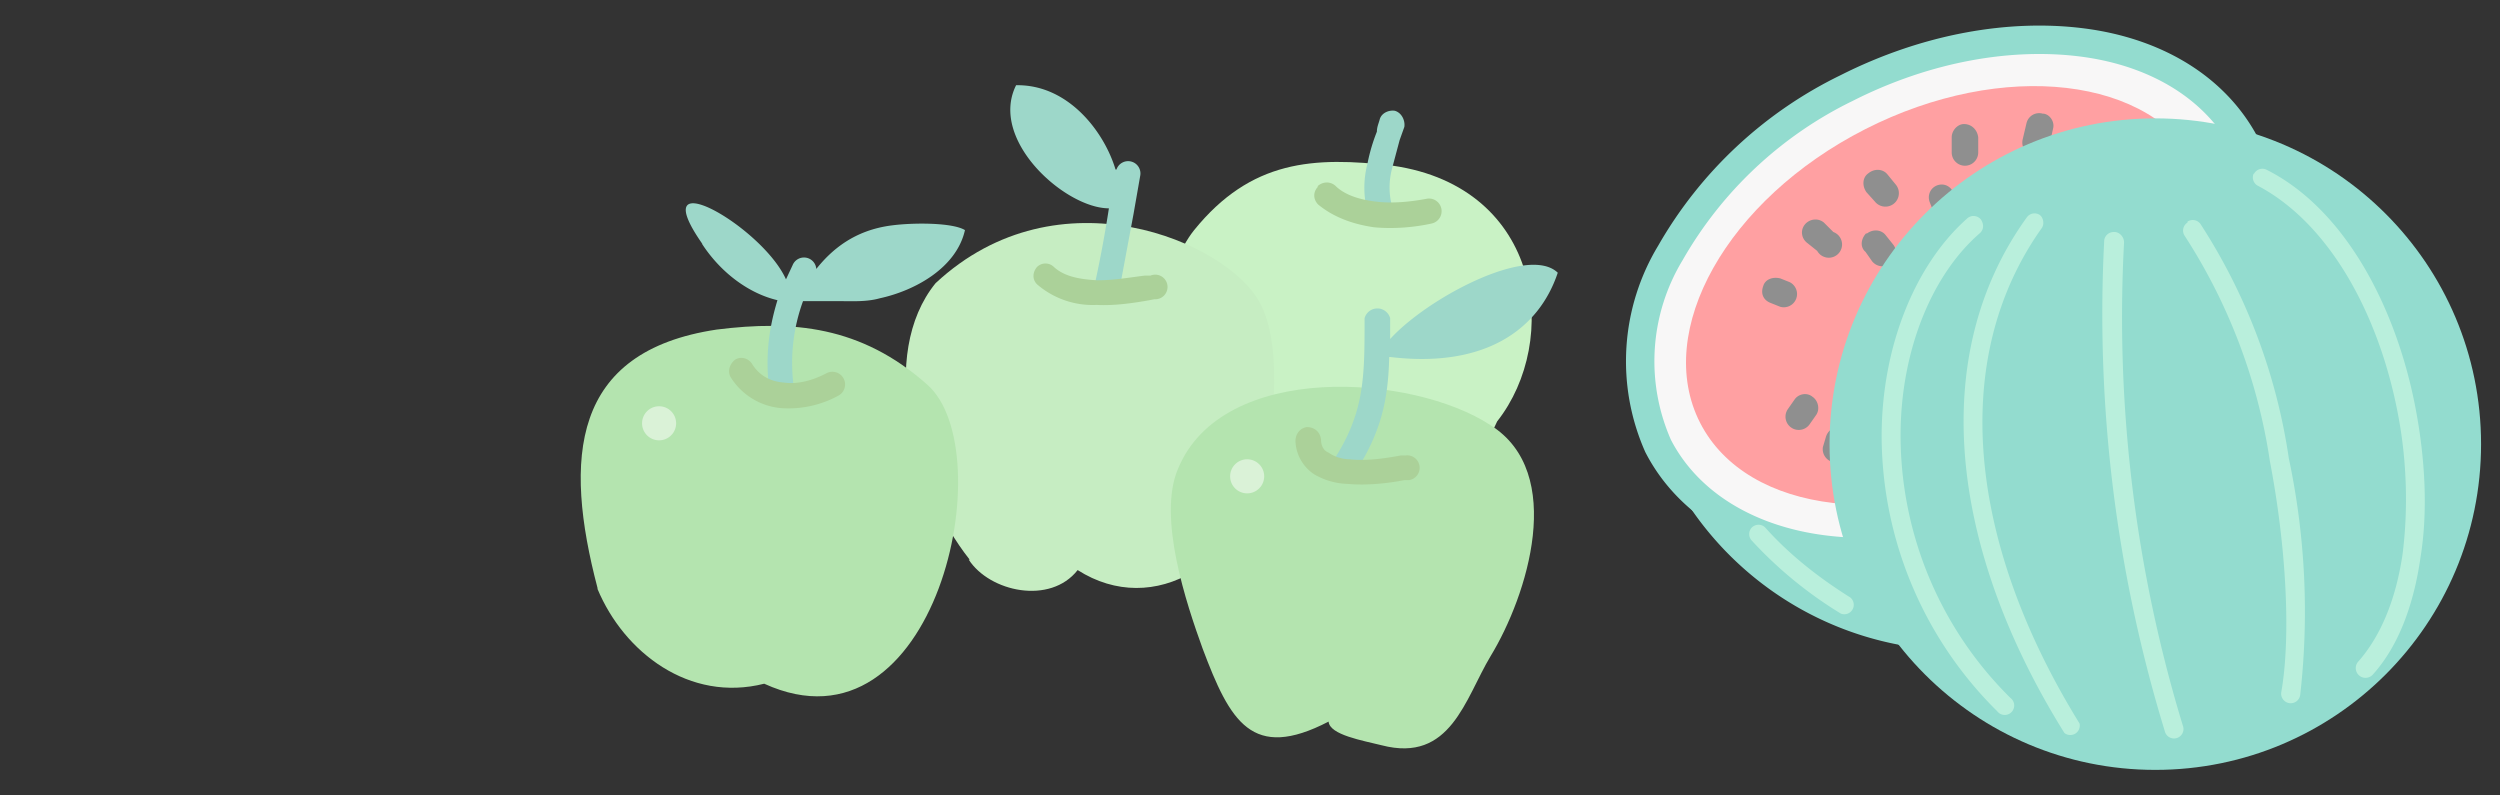 <svg xmlns="http://www.w3.org/2000/svg" fill="none" viewBox="0 0 264 84"><rect x="0" y="0" width="264" height="84" fill="#333333" stroke="none"/><defs><clipPath id="b"><path fill="#fff" d="M0 0h264v83H0z" transform="translate(0 .6)"/></clipPath><clipPath id="c"><path fill="#fff" d="M0 0h264v83H0z" transform="translate(0 .6)"/></clipPath><clipPath id="a"><path fill="#fff" d="M0 0h264v83H0z" transform="translate(0 .6)"/></clipPath><clipPath id="d"><path fill="#fff" d="M0 0h264v83H0z" transform="translate(0 .6)"/></clipPath></defs><g clip-path="url(#b)" transform="translate(-.2 -.6)"><path fill="#c9f2c5" d="M158.3 45.1c6.7-8.5 4.8-24.7-11-27-8.4-1-15-.6-21 6.8-6.4 8-5.3 34.1 9.8 31.7 10.3-1.5 17.7-1.4 22.2-11.5z"/><path fill="#c6edc2" d="M102.6 59.7C96.5 52 92.9 38 99 30.5c13-12.1 30.8-4.3 34.2 2 2.3 4.2 1.5 11 1 16-2.5 11.8-12.2 17.4-20.2 12.3-2.9 3.7-9.3 2.3-11.5-1.1z"/><path fill="#9dd7c9" fill-rule="evenodd" d="M147.5 12.3c.7.2 1.1 1 1 1.7l-.5 1.4-.8 3a7.8 7.8 0 0 0 0 4 1.3 1.3 0 0 1-2.5.9 10 10 0 0 1-.1-5.4 19 19 0 0 1 1-3.4c0-.5.2-.9.3-1.3.2-.7 1-1 1.6-.9z" clip-rule="evenodd"/><path fill="#abd199" fill-rule="evenodd" d="M139.3 20.3c.5-.5 1.3-.6 1.9-.1 1 1 2.6 1.5 4.4 1.7 1.7.2 3.6 0 5.2-.3a1.3 1.3 0 1 1 .6 2.6c-1.8.4-4 .6-6.1.4-2.1-.3-4.2-1-5.9-2.4-.5-.5-.6-1.3 0-1.9z" clip-rule="evenodd"/><path fill="#9dd7c9" fill-rule="evenodd" d="M118 18.5c-1.2-4-5-9-10.5-8.9-2.9 5.8 5.2 13 9.8 13a132.3 132.3 0 0 1-1.4 7.6 1.3 1.3 0 1 0 2.6.5l1.4-7.5.7-4a1.3 1.3 0 0 0-2.5-.7z" clip-rule="evenodd"/><path fill="#abd199" fill-rule="evenodd" d="M109.7 28.8c.5-.5 1.3-.5 1.8 0 1.1 1 2.7 1.3 4.6 1.4 1.7 0 3.4-.3 5-.5h.6a1.3 1.3 0 1 1 .4 2.5l-.5.1c-1.7.3-3.7.6-5.6.5a9 9 0 0 1-6.2-2.1c-.6-.5-.6-1.3-.1-1.9z" clip-rule="evenodd"/><path fill="#b4e4af" d="M127.2 69.1c-1.7-4.7-4.8-13.9-2.6-19 4.7-11.4 24.8-10 33-4.6 8 5 3.9 18 0 24.4-2.7 4.5-4.2 11.3-11.5 9.4-2-.5-5.5-1.1-5.6-2.5-8.1 4.2-10.4 0-13.3-7.7z"/><path fill="#9dd7c9" fill-rule="evenodd" d="M147 38.3c10 1.2 15.7-2.9 17.7-8.9-3.1-3-13.8 2.7-17.7 7v-2.2a1.4 1.4 0 0 0-2.7 0c0 6.4 0 10-3.4 15.2a1.3 1.3 0 0 0 2.2 1.4c3-4.5 3.7-8.1 3.8-12.5z" clip-rule="evenodd"/><path fill="#abd199" fill-rule="evenodd" d="M138.2 45.7c.8 0 1.4.5 1.5 1.3 0 .7.3 1.2.8 1.4a4 4 0 0 0 2.2.7c1.8.2 3.8-.1 5.4-.4h.5a1.3 1.3 0 1 1 .4 2.6h-.5c-1.5.3-3.9.6-6 .4a7.4 7.4 0 0 1-3.5-1 4.4 4.4 0 0 1-2-3.5c0-.8.5-1.4 1.2-1.5z" clip-rule="evenodd"/><path fill="#b4e4af" d="M63.3 62.7c-3.6-13.7-2.8-25 12.6-27.3 8-1 15.2-.4 22.2 5.8 8 7 1 39.9-17.2 31.6-7.9 2-14.8-3.3-17.6-10z"/><path fill="#9dd7c9" fill-rule="evenodd" d="M74.4 26.4c-6.4-9.1 6.3-1.9 8.8 3.7l.7-1.5a1.3 1.3 0 0 1 2.5.4c1.6-2 4-4.1 8-4.6 2.3-.3 6.4-.3 7.7.5-.9 4-5.3 6.4-9 7.2-1.4.4-3 .3-4.4.3H85a19 19 0 0 0-1 8.9 1.3 1.3 0 0 1-2.6.2c-.3-2.8-.2-5.6.9-9.2-3-.7-6-2.9-8-6z" clip-rule="evenodd"/><path fill="#abd199" fill-rule="evenodd" d="M77.8 38.6c.6-.4 1.4-.2 1.8.4.8 1.3 2 1.9 3.4 2 1.4.2 3-.2 4.5-1a1.3 1.3 0 1 1 1.2 2.4 11 11 0 0 1-6 1.3 7 7 0 0 1-5.3-3.2c-.4-.6-.2-1.4.4-1.9z" clip-rule="evenodd"/><circle cx="69.8" cy="45.3" r="1.8" fill="#fff" fill-opacity=".5"/><circle cx="131.9" cy="50.9" r="1.8" fill="#fff" fill-opacity=".5"/><path fill="#93dccf" fill-rule="evenodd" d="M174.7 46.3c.5 1.4 1 2.9 1.8 4.2a34.4 34.4 0 1 0 59-35.1z" clip-rule="evenodd"/><path fill="#f8f7f7" stroke="#93dccf" stroke-width="3" d="M217.5 53.8c8.5-4.3 15-10.6 18.6-17.4 3.7-6.7 4.5-14.1 1.3-20.4-3.2-6.2-9.6-9.9-17.2-10.9s-16.5.5-25 4.8a43.2 43.2 0 0 0-18.6 17.4 22.1 22.1 0 0 0-1.3 20.4c3.2 6.2 9.7 9.9 17.3 10.9 7.6 1 16.5-.5 25-4.8z"/><ellipse cx="206.1" cy="31.8" fill="#ffa0a2" rx="29.6" ry="19.7" transform="rotate(-27 206.1 31.8)"/><path fill="#fff" d="M194.3 47l-.3 1.1z"/><path fill="#8f8f8f" fill-rule="evenodd" d="M194.7 45.7c.7.2 1.2 1 1 1.8l-.3 1a1.4 1.4 0 0 1-2.7-.7l.3-1c.2-.8 1-1.3 1.7-1z" clip-rule="evenodd"/><path fill="#fff" d="M201 45.1v1.2z"/><path fill="#8f8f8f" fill-rule="evenodd" d="M200.7 43.7c.8 0 1.5.5 1.6 1.2l.2 1.2a1.4 1.4 0 1 1-2.8.4l-.2-1.2c0-.8.5-1.5 1.2-1.6z" clip-rule="evenodd"/><path fill="#fff" d="M207.9 42.1l.6 1.1z"/><path fill="#8f8f8f" fill-rule="evenodd" d="M207.2 41c.6-.5 1.5-.3 1.9.4l.6 1.1a1.4 1.4 0 0 1-2.4 1.4l-.6-1c-.4-.7-.2-1.6.5-2z" clip-rule="evenodd"/><path fill="#fff" d="M190.8 43.6l-.6 1z"/><path fill="#8f8f8f" fill-rule="evenodd" d="M191.6 42.5c.6.4.8 1.3.4 1.9l-.7 1a1.4 1.4 0 0 1-2.3-1.6l.7-1c.4-.6 1.3-.8 1.9-.3z" clip-rule="evenodd"/><path fill="#fff" d="M202.9 39.2l.2 1z"/><path fill="#8f8f8f" fill-rule="evenodd" d="M202.5 37.9c.7-.3 1.5.2 1.7 1l.3.9a1.4 1.4 0 0 1-2.7.8l-.3-1c-.2-.7.2-1.5 1-1.7z" clip-rule="evenodd"/><path fill="#fff" d="M211.3 34l.7.5z"/><path fill="#8f8f8f" fill-rule="evenodd" d="M210.4 33c.5-.6 1.4-.6 2 0l.6.6a1.4 1.4 0 0 1-2 2l-.7-.7c-.5-.6-.5-1.4 0-2z" clip-rule="evenodd"/><path fill="#fff" d="M188.7 31.7l-1-.4z"/><path fill="#8f8f8f" fill-rule="evenodd" d="M186.4 30.8c.2-.7 1-1 1.8-.8l1 .4a1.4 1.4 0 0 1-1 2.6l-1-.4c-.8-.3-1.1-1-.8-1.8z" clip-rule="evenodd"/><path fill="#fff" d="M193 26.1l-1-.9z"/><path fill="#8f8f8f" fill-rule="evenodd" d="M190.8 24.3c.5-.6 1.4-.7 2-.2l1 1a1.4 1.4 0 1 1-1.7 2l-1-.8c-.7-.5-.8-1.4-.3-2z" clip-rule="evenodd"/><path fill="#fff" d="M199.3 21l-.9-1z"/><path fill="#8f8f8f" fill-rule="evenodd" d="M197.5 18.9c.6-.5 1.5-.5 2 .1l.9 1.1a1.4 1.4 0 1 1-2.2 1.8l-.9-1c-.5-.7-.4-1.6.2-2z" clip-rule="evenodd"/><path fill="#fff" d="M207.7 16.8V15z"/><path fill="#8f8f8f" fill-rule="evenodd" d="M207.6 13.7c.8 0 1.4.6 1.5 1.4v1.6a1.4 1.4 0 1 1-2.8 0v-1.6c0-.7.6-1.4 1.3-1.4z" clip-rule="evenodd"/><path fill="#fff" d="M215.2 15.6l.4-1.7z"/><path fill="#8f8f8f" fill-rule="evenodd" d="M216 12.6c.7.1 1.2.9 1 1.6l-.4 1.8a1.4 1.4 0 0 1-2.8-.7l.4-1.7c.2-.8 1-1.2 1.7-1z" clip-rule="evenodd"/><path fill="#fff" d="M205.8 22.8l-.6-1.3z"/><path fill="#8f8f8f" fill-rule="evenodd" d="M204.7 20.2c.7-.3 1.5 0 1.8.8l.6 1.3a1.4 1.4 0 1 1-2.6 1L204 22c-.3-.7 0-1.5.7-1.8z" clip-rule="evenodd"/><path fill="#fff" d="M199 27.2l-.8-.9z"/><path fill="#8f8f8f" fill-rule="evenodd" d="M197.3 25.3c.6-.5 1.5-.5 2 .1l.8 1a1.4 1.4 0 1 1-2.2 1.8l-.7-1c-.6-.5-.5-1.4.1-2z" clip-rule="evenodd"/><path fill="#fff" d="M220 19l.6-1.6z"/><path fill="#8f8f8f" fill-rule="evenodd" d="M221.1 16c.7.4 1 1.2.8 1.9l-.7 1.6a1.4 1.4 0 0 1-2.6-1l.7-1.7c.3-.7 1-1 1.8-.7z" clip-rule="evenodd"/><path fill="#b9efdc" fill-rule="evenodd" d="M185.2 56.3a1 1 0 0 1 1.4 0c2.5 2.8 5.5 5.2 9 7.4a1 1 0 0 1-1 1.7 43.6 43.6 0 0 1-9.4-7.7 1 1 0 0 1 0-1.4z" clip-rule="evenodd"/><circle cx="227.8" cy="47.5" r="34.4" fill="#93dccf"/><path fill="#b9efdc" fill-rule="evenodd" d="M215.6 23.3c.4.3.5 1 .2 1.4-9.8 13.8-7.8 33.2 4 52.3a1 1 0 0 1-1.6 1c-12.1-19.4-14.5-39.8-4-54.4a1 1 0 0 1 1.4-.3zm7.9 1.8c.5 0 1 .5 1 1.1a148 148 0 0 0 6.2 51 1 1 0 1 1-1.9.6 150.3 150.3 0 0 1-6.4-51.7c0-.6.5-1 1-1zm7.7-1.1a1 1 0 0 1 1.4.3 62 62 0 0 1 9.3 24.7 78 78 0 0 1 1.2 25 1 1 0 1 1-2-.3c1-5.6.6-15-1.2-24.4a60 60 0 0 0-9-23.8 1 1 0 0 1 .3-1.4zm7-5a1 1 0 0 1 1.3-.5c8.4 4.2 13.8 14.7 15.8 25.3 1 5.3 1.3 10.8.5 15.7-.7 4.9-2.3 9.3-5 12.3a1 1 0 0 1-1.6-1.3c2.4-2.7 4-6.6 4.7-11.3.6-4.6.5-9.9-.5-15-2-10.4-7.2-20-14.8-24a1 1 0 0 1-.4-1.3z" clip-rule="evenodd"/><path fill="#b9efdc" fill-rule="evenodd" d="M209.4 23.8c.3.5.3 1-.1 1.4-5 4.3-8.4 12.3-8.4 21.4a39 39 0 0 0 11.6 27.7 1 1 0 1 1-1.4 1.4 41 41 0 0 1-12.2-29c0-9.6 3.6-18.2 9-23a1 1 0 0 1 1.5.1z" clip-rule="evenodd"/></g></svg>